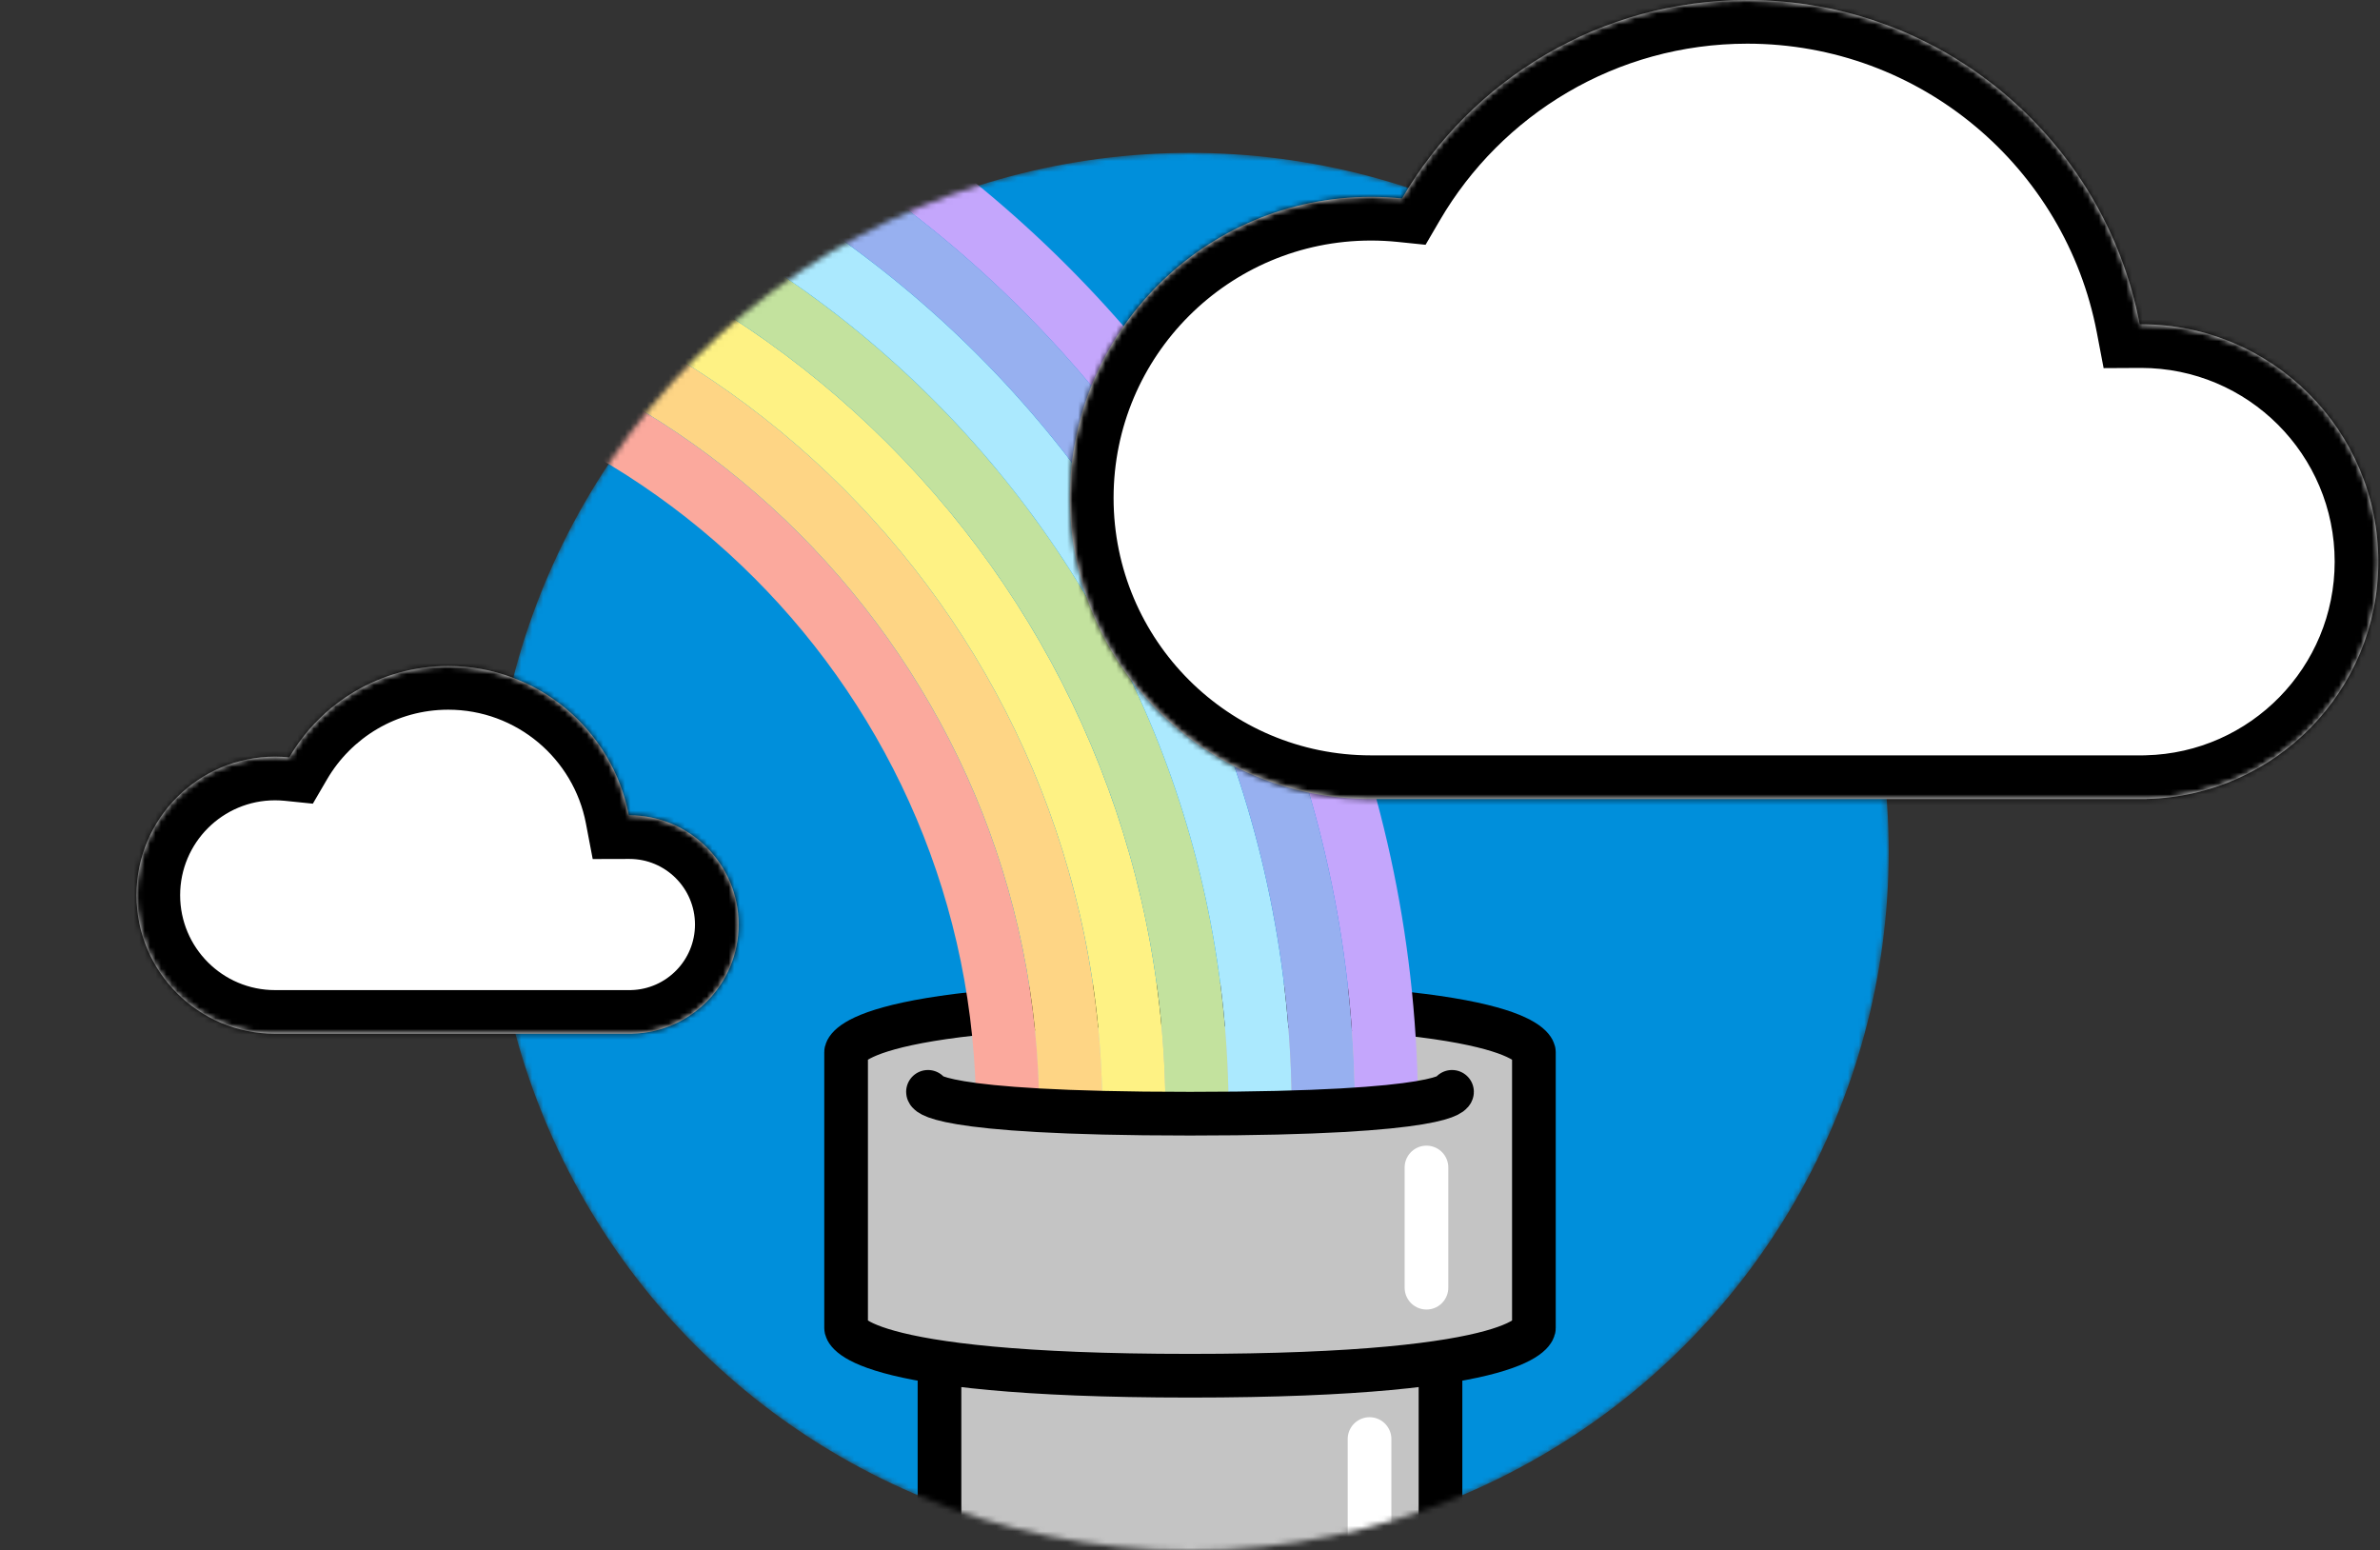 <svg width="436" height="284" viewBox="0 0 436 284" fill="none" xmlns="http://www.w3.org/2000/svg">
<rect x="0" y="0" width="436" height="284" fill="#333333" stroke="none"/>
<mask id="mask0_1431_8473" style="mask-type:alpha" maskUnits="userSpaceOnUse" x="90" y="28" width="256" height="256">
<circle cx="218" cy="156" r="128" fill="#06A5FA"/>
</mask>
<g mask="url(#mask0_1431_8473)">
<circle cx="218" cy="156" r="128" fill="#008FDB"/>
<rect x="172.109" y="232.426" width="91.778" height="95.667" rx="4" fill="#C4C4C4" stroke="black" stroke-width="8"/>
<path d="M250.891 263.598V287.709" stroke="white" stroke-width="8" stroke-linecap="round"/>
<path d="M155 192.718C155 192.718 155 184 218 184C281 184 281 192.718 281 192.718V243.282C281 243.282 281 252 218 252C155 252 155 243.282 155 243.282V192.718Z" fill="#C4C4C4" stroke="black" stroke-width="8"/>
<path d="M184.595 204.001C184.595 124.143 119.857 59.406 40 59.406" stroke="#FBA99D" stroke-width="11.568"/>
<path d="M196.162 203.998C196.162 117.752 126.246 47.836 40 47.836" stroke="#FED585" stroke-width="11.568"/>
<path d="M207.73 203.999C207.73 111.365 132.635 36.27 40 36.27" stroke="#FEF284" stroke-width="11.568"/>
<path d="M219.297 204C219.297 104.977 139.023 24.703 40 24.703" stroke="#C3E29E" stroke-width="11.568"/>
<path d="M230.865 204.002C230.865 98.59 145.412 13.137 40 13.137" stroke="#ABE9FE" stroke-width="11.568"/>
<path d="M242.432 203.999C242.432 92.198 151.8 1.566 40 1.566" stroke="#97B0F0" stroke-width="11.568"/>
<path d="M254 204C254 85.811 158.189 -10 40 -10" stroke="#C4A6FC" stroke-width="11.568"/>
<path d="M266 200C266 200 266 204 218 204C170 204 170 200 170 200" stroke="black" stroke-width="8" stroke-linecap="round"/>
<path d="M261.32 213.855L261.32 235.874" stroke="white" stroke-width="8" stroke-linecap="round"/>
</g>
<mask id="path-15-inside-1_1431_8473" fill="white">
<path fill-rule="evenodd" clip-rule="evenodd" d="M391.973 146.363H251.605C251.454 146.364 251.303 146.365 251.151 146.365C220.692 146.365 196 121.673 196 91.214C196 60.755 220.692 36.062 251.151 36.062C253.073 36.062 254.972 36.161 256.843 36.353C269.53 14.61 293.106 0 320.095 0C355.8 0 385.532 25.569 391.98 59.395C392.057 59.395 392.134 59.395 392.211 59.395C416.227 59.395 435.696 78.863 435.696 102.879C435.696 126.541 416.796 145.789 393.269 146.351V146.363H392.45C392.37 146.364 392.291 146.364 392.211 146.364C392.132 146.364 392.052 146.364 391.973 146.363Z"/>
</mask>
<path fill-rule="evenodd" clip-rule="evenodd" d="M391.973 146.363H251.605C251.454 146.364 251.303 146.365 251.151 146.365C220.692 146.365 196 121.673 196 91.214C196 60.755 220.692 36.062 251.151 36.062C253.073 36.062 254.972 36.161 256.843 36.353C269.53 14.61 293.106 0 320.095 0C355.8 0 385.532 25.569 391.98 59.395C392.057 59.395 392.134 59.395 392.211 59.395C416.227 59.395 435.696 78.863 435.696 102.879C435.696 126.541 416.796 145.789 393.269 146.351V146.363H392.45C392.37 146.364 392.291 146.364 392.211 146.364C392.132 146.364 392.052 146.364 391.973 146.363Z" fill="white"/>
<path d="M391.973 146.363L392.016 138.363L391.994 138.363H391.973V146.363ZM251.605 146.363V138.363H251.573L251.541 138.363L251.605 146.363ZM256.843 36.353L256.027 44.311L261.155 44.837L263.752 40.385L256.843 36.353ZM391.98 59.395L384.122 60.893L385.368 67.43L392.022 67.395L391.98 59.395ZM393.269 146.351L393.078 138.353L385.269 138.54V146.351H393.269ZM393.269 146.363V154.363H401.269V146.363H393.269ZM392.45 146.363V138.363H392.428L392.407 138.363L392.45 146.363ZM391.973 138.363H251.605V154.363H391.973V138.363ZM251.541 138.363C251.411 138.364 251.281 138.365 251.151 138.365V154.365C251.324 154.365 251.497 154.364 251.67 154.363L251.541 138.363ZM251.151 138.365C225.11 138.365 204 117.255 204 91.214H188C188 126.091 216.274 154.365 251.151 154.365V138.365ZM204 91.214C204 65.173 225.11 44.062 251.151 44.062V28.062C216.274 28.062 188 56.336 188 91.214H204ZM251.151 44.062C252.8 44.062 254.426 44.147 256.027 44.311L257.659 28.394C255.517 28.175 253.346 28.062 251.151 28.062V44.062ZM263.752 40.385C275.065 20.998 296.067 8 320.095 8V-8C290.146 -8 263.995 8.222 249.933 32.321L263.752 40.385ZM320.095 8C351.888 8 378.379 30.769 384.122 60.893L399.839 57.897C392.685 20.369 359.712 -8 320.095 -8V8ZM392.022 67.395C392.085 67.395 392.148 67.394 392.211 67.394V51.395C392.12 51.395 392.03 51.395 391.939 51.395L392.022 67.395ZM392.211 67.394C411.809 67.394 427.696 83.281 427.696 102.879H443.696C443.696 74.445 420.645 51.395 392.211 51.395V67.394ZM427.696 102.879C427.696 122.187 412.273 137.895 393.078 138.353L393.46 154.349C421.319 153.684 443.696 130.896 443.696 102.879H427.696ZM385.269 146.351V146.363H401.269V146.351H385.269ZM393.269 138.363H392.45V154.363H393.269V138.363ZM392.407 138.363C392.342 138.364 392.276 138.364 392.211 138.364V154.364C392.305 154.364 392.399 154.363 392.493 154.363L392.407 138.363ZM392.211 138.364C392.146 138.364 392.081 138.364 392.016 138.363L391.93 154.363C392.023 154.363 392.117 154.364 392.211 154.364V138.364Z" fill="black" mask="url(#path-15-inside-1_1431_8473)"/>
<mask id="path-17-inside-2_1431_8473" fill="white">
<path fill-rule="evenodd" clip-rule="evenodd" d="M50.383 189.364C36.364 189.364 25 177.999 25 163.981C25 149.962 36.364 138.598 50.383 138.598C51.267 138.598 52.139 138.643 52.999 138.731C58.839 128.724 69.69 122 82.111 122C98.544 122 112.228 133.768 115.196 149.336L115.303 149.336C126.356 149.336 135.316 158.296 135.316 169.35C135.316 180.239 126.62 189.097 115.793 189.357V189.365H50.383V189.364Z"/>
</mask>
<path fill-rule="evenodd" clip-rule="evenodd" d="M50.383 189.364C36.364 189.364 25 177.999 25 163.981C25 149.962 36.364 138.598 50.383 138.598C51.267 138.598 52.139 138.643 52.999 138.731C58.839 128.724 69.69 122 82.111 122C98.544 122 112.228 133.768 115.196 149.336L115.303 149.336C126.356 149.336 135.316 158.296 135.316 169.35C135.316 180.239 126.62 189.097 115.793 189.357V189.365H50.383V189.364Z" fill="white"/>
<path d="M50.383 189.364H58.383V181.364L50.383 181.364L50.383 189.364ZM52.999 138.731L52.185 146.689L57.312 147.214L59.909 142.763L52.999 138.731ZM115.196 149.336L107.337 150.834L108.58 157.354L115.217 157.336L115.196 149.336ZM115.303 149.336V141.336H115.292L115.282 141.336L115.303 149.336ZM115.793 189.357L115.601 181.36L107.793 181.547V189.357H115.793ZM115.793 189.365V197.365H123.793V189.365H115.793ZM50.383 189.365H42.383V197.365H50.383V189.365ZM50.383 181.364C40.783 181.364 33 173.581 33 163.981H17C17 182.418 31.946 197.364 50.383 197.364L50.383 181.364ZM33 163.981C33 154.38 40.783 146.598 50.383 146.598V130.598C31.946 130.598 17 145.544 17 163.981H33ZM50.383 146.598C50.994 146.598 51.595 146.629 52.185 146.689L53.814 130.772C52.684 130.657 51.539 130.598 50.383 130.598V146.598ZM59.909 142.763C64.374 135.112 72.65 130 82.111 130V114C66.729 114 53.304 122.336 46.09 134.699L59.909 142.763ZM82.111 130C94.632 130 105.075 138.968 107.337 150.834L123.054 147.838C119.381 128.568 102.456 114 82.111 114V130ZM115.217 157.336L115.324 157.336L115.282 141.336L115.175 141.336L115.217 157.336ZM115.303 157.336C121.938 157.336 127.316 162.715 127.316 169.35H143.316C143.316 153.878 130.774 141.336 115.303 141.336V157.336ZM127.316 169.35C127.316 175.885 122.096 181.203 115.601 181.36L115.985 197.355C131.144 196.99 143.316 184.593 143.316 169.35H127.316ZM107.793 189.357V189.365H123.793V189.357H107.793ZM115.793 181.365H50.383V197.365H115.793V181.365ZM58.383 189.365V189.364H42.383V189.365H58.383Z" fill="black" mask="url(#path-17-inside-2_1431_8473)"/>
</svg>
